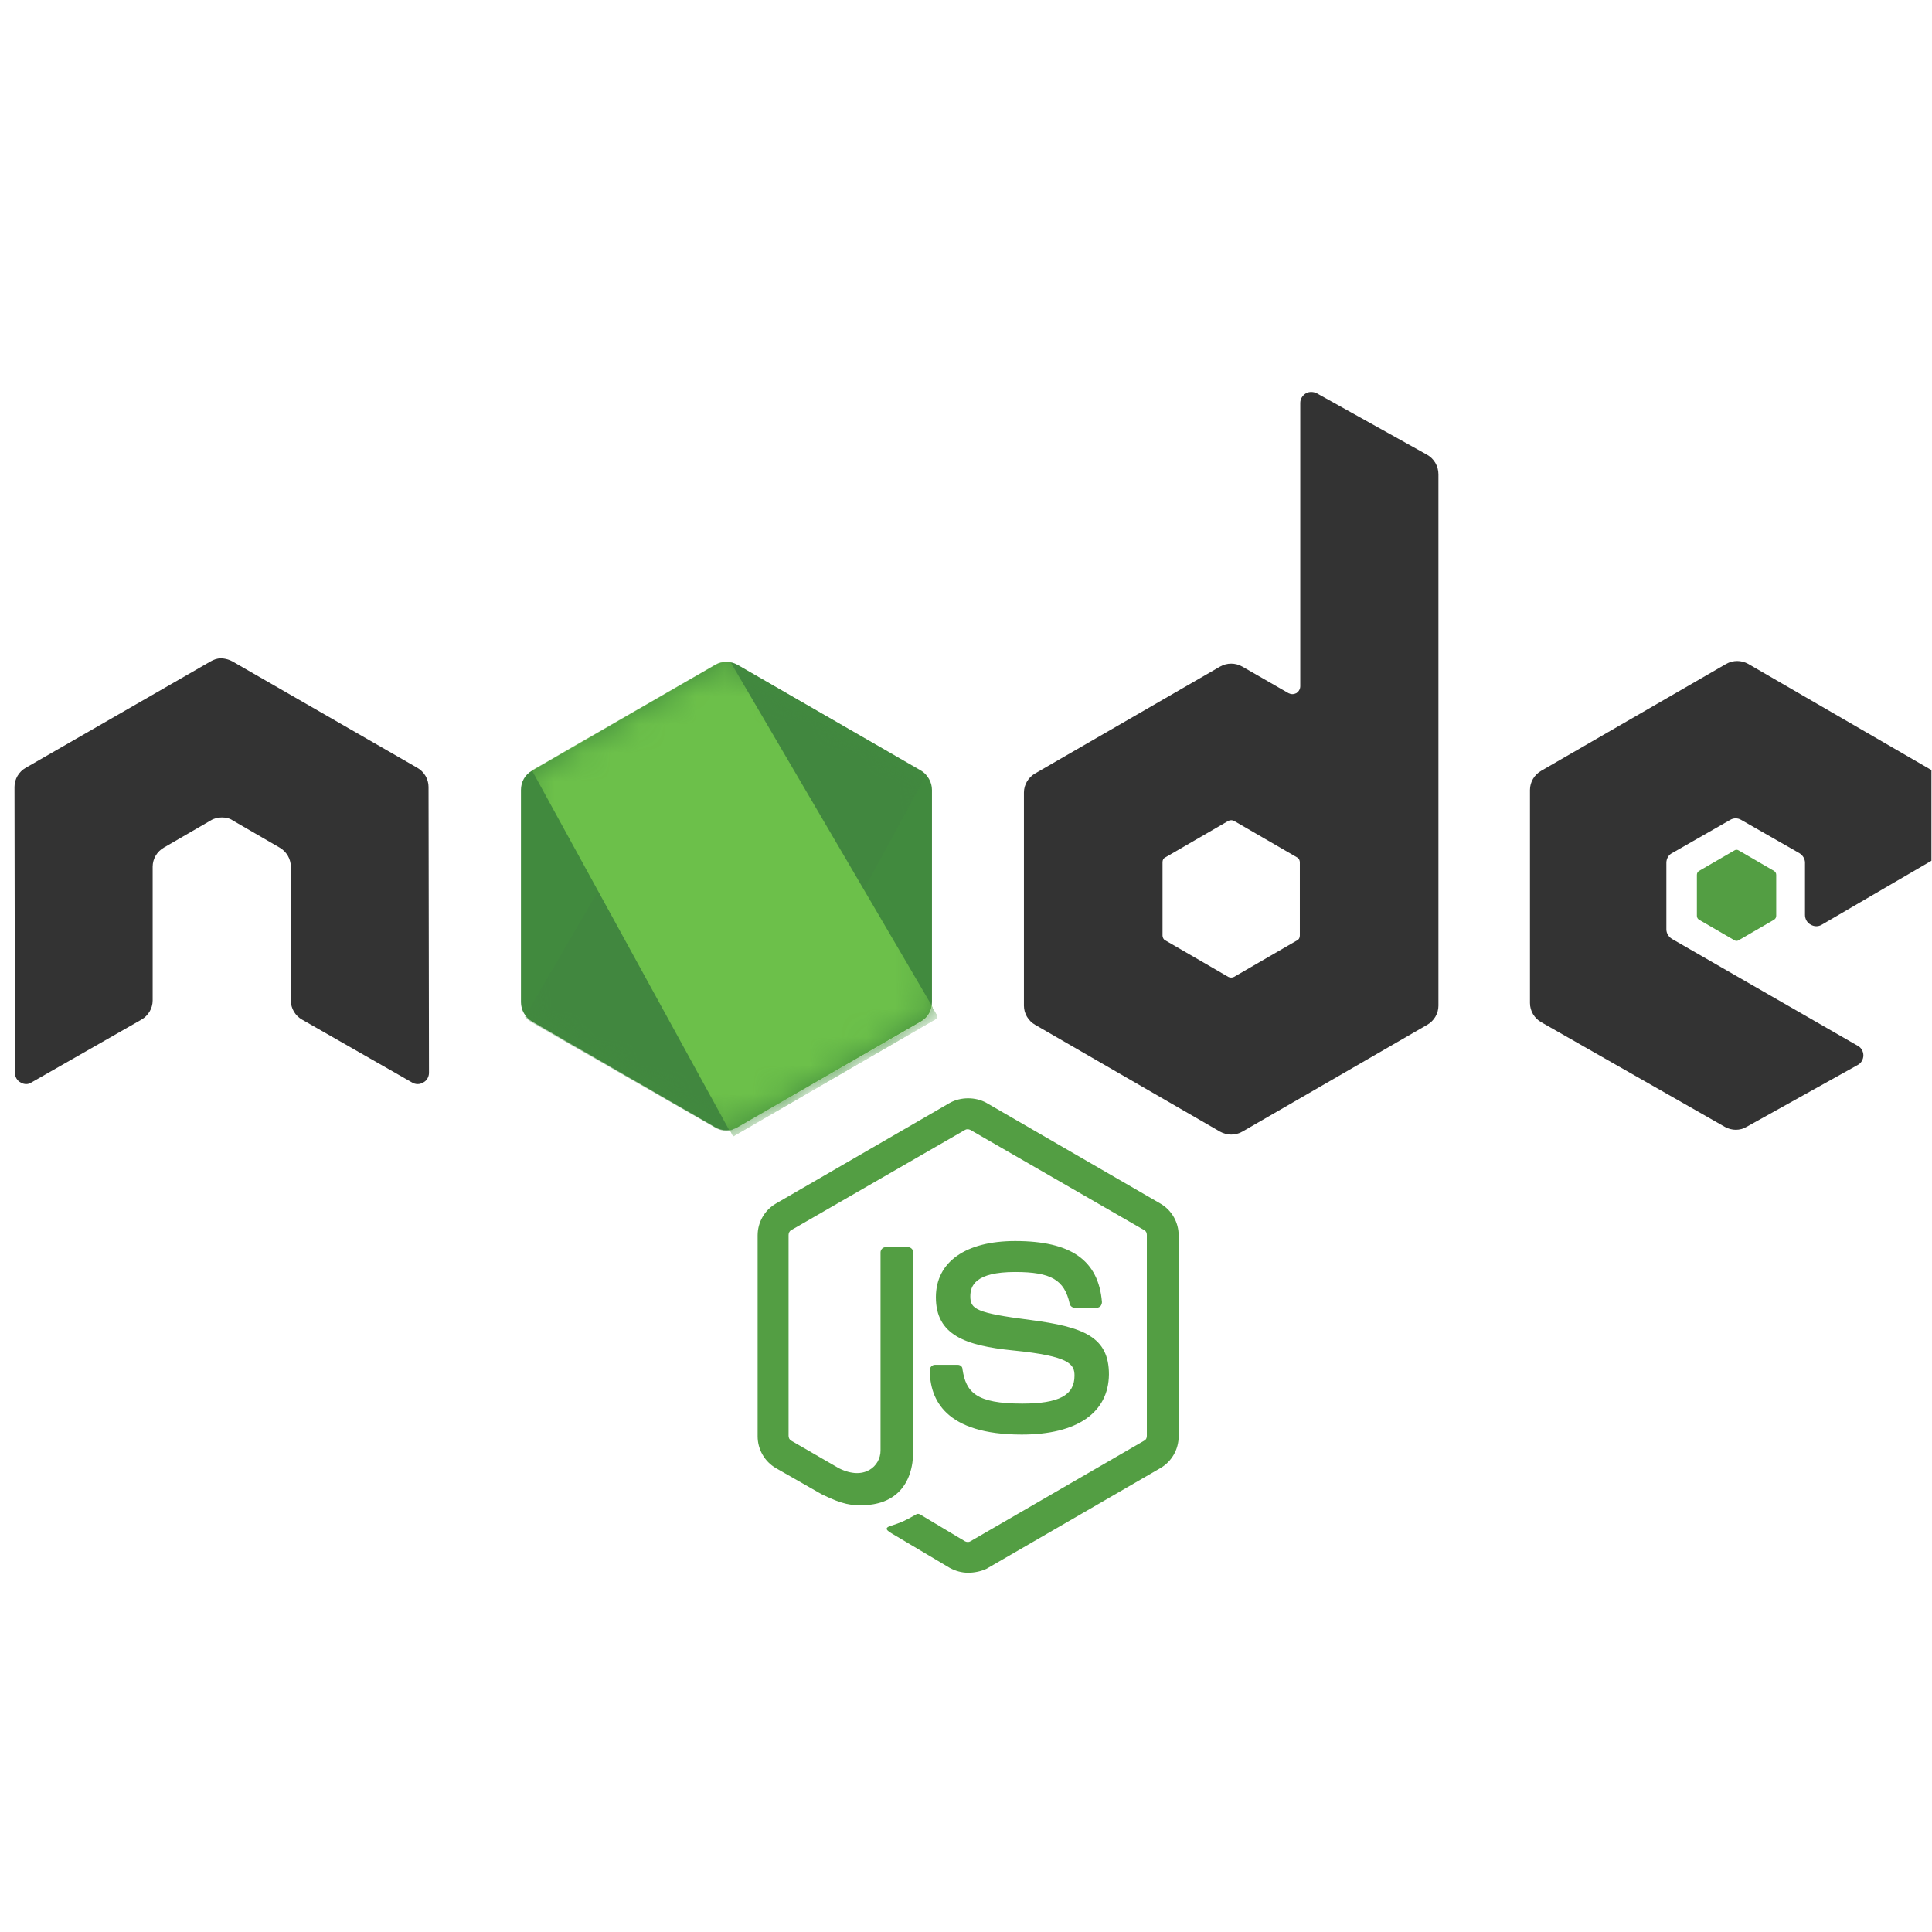 <svg width="68" height="68" viewBox="0 0 68 68" fill="none" xmlns="http://www.w3.org/2000/svg">
<g clip-path="url(#clip0_1307_1925)">
<g clip-path="url(#clip1_1307_1925)">
<path d="M34.076 55.355C33.846 55.355 33.631 55.293 33.431 55.186L31.391 53.974C31.084 53.805 31.238 53.744 31.33 53.713C31.744 53.575 31.82 53.544 32.25 53.299C32.296 53.268 32.357 53.284 32.403 53.314L33.968 54.25C34.029 54.281 34.106 54.281 34.152 54.25L40.273 50.706C40.335 50.676 40.365 50.614 40.365 50.538V43.466C40.365 43.389 40.335 43.328 40.273 43.297L34.152 39.768C34.091 39.738 34.014 39.738 33.968 39.768L27.847 43.297C27.786 43.328 27.755 43.404 27.755 43.466V50.538C27.755 50.599 27.786 50.676 27.847 50.706L29.519 51.673C30.424 52.133 30.992 51.596 30.992 51.059V44.079C30.992 43.987 31.069 43.895 31.176 43.895H31.959C32.051 43.895 32.143 43.972 32.143 44.079V51.059C32.143 52.271 31.483 52.977 30.332 52.977C29.98 52.977 29.703 52.977 28.921 52.593L27.31 51.673C26.912 51.443 26.666 51.013 26.666 50.553V43.481C26.666 43.021 26.912 42.591 27.31 42.361L33.431 38.817C33.815 38.603 34.336 38.603 34.72 38.817L40.841 42.361C41.24 42.591 41.485 43.021 41.485 43.481V50.553C41.485 51.013 41.24 51.443 40.841 51.673L34.72 55.217C34.52 55.309 34.29 55.355 34.076 55.355ZM35.962 50.492C33.278 50.492 32.726 49.264 32.726 48.221C32.726 48.129 32.802 48.037 32.91 48.037H33.707C33.799 48.037 33.876 48.098 33.876 48.191C33.999 49.004 34.352 49.402 35.978 49.402C37.266 49.402 37.819 49.111 37.819 48.421C37.819 48.022 37.665 47.73 35.656 47.531C33.983 47.362 32.94 46.994 32.94 45.659C32.94 44.417 33.983 43.68 35.732 43.68C37.696 43.68 38.662 44.355 38.785 45.828C38.785 45.874 38.77 45.92 38.739 45.966C38.708 45.997 38.662 46.027 38.616 46.027H37.819C37.742 46.027 37.665 45.966 37.65 45.889C37.466 45.046 36.99 44.77 35.732 44.77C34.321 44.77 34.152 45.26 34.152 45.629C34.152 46.074 34.352 46.212 36.254 46.457C38.141 46.702 39.031 47.055 39.031 48.375C39.015 49.724 37.911 50.492 35.962 50.492Z" fill="#539E43"/>
<path d="M15.083 27.697C15.083 27.421 14.93 27.16 14.684 27.022L8.18 23.279C8.073 23.218 7.95 23.187 7.827 23.172H7.766C7.643 23.172 7.52 23.218 7.413 23.279L0.909 27.022C0.663 27.16 0.51 27.421 0.51 27.697L0.525 37.761C0.525 37.899 0.602 38.037 0.725 38.098C0.847 38.175 1.001 38.175 1.108 38.098L4.974 35.889C5.219 35.751 5.373 35.49 5.373 35.214V30.505C5.373 30.229 5.526 29.968 5.772 29.83L7.413 28.879C7.536 28.802 7.674 28.771 7.812 28.771C7.95 28.771 8.088 28.802 8.195 28.879L9.837 29.83C10.082 29.968 10.236 30.229 10.236 30.505V35.214C10.236 35.49 10.389 35.751 10.635 35.889L14.501 38.098C14.623 38.175 14.777 38.175 14.899 38.098C15.022 38.037 15.099 37.899 15.099 37.761L15.083 27.697Z" fill="#333333"/>
<path d="M46.348 13.843C46.225 13.781 46.072 13.781 45.965 13.843C45.842 13.92 45.765 14.042 45.765 14.18V24.152C45.765 24.244 45.719 24.336 45.627 24.397C45.535 24.443 45.443 24.443 45.351 24.397L43.725 23.462C43.479 23.323 43.188 23.323 42.942 23.462L36.438 27.22C36.193 27.358 36.039 27.619 36.039 27.895V35.397C36.039 35.673 36.193 35.934 36.438 36.072L42.942 39.83C43.188 39.968 43.479 39.968 43.725 39.83L50.229 36.072C50.475 35.934 50.628 35.673 50.628 35.397V16.696C50.628 16.405 50.475 16.144 50.229 16.006L46.348 13.843ZM45.75 32.927C45.75 33.003 45.719 33.065 45.658 33.095L43.433 34.384C43.372 34.415 43.295 34.415 43.234 34.384L41.009 33.095C40.948 33.065 40.917 32.988 40.917 32.927V30.349C40.917 30.273 40.948 30.211 41.009 30.181L43.234 28.892C43.295 28.861 43.372 28.861 43.433 28.892L45.658 30.181C45.719 30.211 45.75 30.288 45.75 30.349V32.927Z" fill="#333333"/>
<path d="M67.994 30.288C68.239 30.15 68.377 29.889 68.377 29.613V27.787C68.377 27.511 68.224 27.25 67.994 27.112L61.535 23.369C61.29 23.231 60.998 23.231 60.753 23.369L54.248 27.128C54.003 27.266 53.85 27.526 53.85 27.803V35.304C53.85 35.58 54.003 35.841 54.248 35.979L60.707 39.661C60.952 39.799 61.244 39.799 61.474 39.661L65.386 37.483C65.508 37.421 65.585 37.283 65.585 37.145C65.585 37.007 65.508 36.869 65.386 36.808L58.851 33.049C58.728 32.972 58.651 32.85 58.651 32.712V30.364C58.651 30.227 58.728 30.088 58.851 30.027L60.891 28.861C61.014 28.784 61.167 28.784 61.29 28.861L63.33 30.027C63.453 30.104 63.53 30.227 63.53 30.364V32.205C63.53 32.343 63.606 32.481 63.729 32.543C63.852 32.62 64.005 32.62 64.128 32.543L67.994 30.288Z" fill="#333333"/>
<path d="M61.044 29.933C61.09 29.902 61.151 29.902 61.197 29.933L62.44 30.654C62.486 30.685 62.517 30.731 62.517 30.792V32.234C62.517 32.296 62.486 32.342 62.44 32.372L61.197 33.093C61.151 33.124 61.09 33.124 61.044 33.093L59.801 32.372C59.755 32.342 59.725 32.296 59.725 32.234V30.792C59.725 30.731 59.755 30.685 59.801 30.654L61.044 29.933Z" fill="#539E43"/>
<path d="M25.96 23.4C25.715 23.262 25.423 23.262 25.178 23.4L18.72 27.128C18.474 27.266 18.336 27.527 18.336 27.803V35.274C18.336 35.55 18.489 35.811 18.72 35.949L25.178 39.677C25.423 39.815 25.715 39.815 25.96 39.677L32.419 35.949C32.664 35.811 32.802 35.55 32.802 35.274V27.803C32.802 27.527 32.649 27.266 32.419 27.128L25.96 23.4Z" fill="url(#paint0_linear_1307_1925)"/>
<mask id="mask0_1307_1925" style="mask-type:luminance" maskUnits="userSpaceOnUse" x="18" y="23" width="15" height="17">
<path d="M25.96 23.4C25.715 23.262 25.423 23.262 25.178 23.4L18.72 27.128C18.474 27.266 18.336 27.527 18.336 27.803V35.274C18.336 35.55 18.489 35.811 18.72 35.949L25.178 39.677C25.423 39.815 25.715 39.815 25.96 39.677L32.419 35.949C32.664 35.811 32.802 35.55 32.802 35.274V27.803C32.802 27.527 32.649 27.266 32.419 27.128L25.96 23.4Z" fill="white"/>
</mask>
<g mask="url(#mask0_1307_1925)">
<path d="M32.434 27.129L25.945 23.401C25.883 23.37 25.806 23.34 25.745 23.324L18.474 35.781C18.535 35.858 18.612 35.919 18.688 35.965L25.177 39.693C25.362 39.8 25.576 39.831 25.776 39.769L32.602 27.282C32.556 27.221 32.495 27.175 32.434 27.129Z" fill="url(#paint1_linear_1307_1925)"/>
</g>
<mask id="mask1_1307_1925" style="mask-type:luminance" maskUnits="userSpaceOnUse" x="18" y="23" width="15" height="17">
<path d="M25.96 23.4C25.715 23.262 25.423 23.262 25.178 23.4L18.72 27.128C18.474 27.266 18.336 27.527 18.336 27.803V35.274C18.336 35.55 18.489 35.811 18.72 35.949L25.178 39.677C25.423 39.815 25.715 39.815 25.96 39.677L32.419 35.949C32.664 35.811 32.802 35.55 32.802 35.274V27.803C32.802 27.527 32.649 27.266 32.419 27.128L25.96 23.4Z" fill="white"/>
</mask>
<g mask="url(#mask1_1307_1925)">
<path fill-rule="evenodd" clip-rule="evenodd" d="M32.45 35.948C32.634 35.84 32.772 35.656 32.833 35.457L25.715 23.307C25.531 23.276 25.332 23.292 25.163 23.399L18.72 27.111L25.669 39.783C25.761 39.767 25.869 39.737 25.96 39.691L32.45 35.948Z" fill="url(#paint2_linear_1307_1925)"/>
<path fill-rule="evenodd" clip-rule="evenodd" d="M32.449 35.948L25.975 39.675C25.883 39.721 25.791 39.752 25.684 39.767L25.806 39.998L32.986 35.84V35.748L32.802 35.441C32.771 35.656 32.633 35.84 32.449 35.948Z" fill="url(#paint3_linear_1307_1925)"/>
<path fill-rule="evenodd" clip-rule="evenodd" d="M32.449 35.948L25.975 39.675C25.883 39.721 25.791 39.752 25.684 39.767L25.806 39.998L32.986 35.84V35.748L32.802 35.441C32.771 35.656 32.633 35.84 32.449 35.948Z" fill="url(#paint4_linear_1307_1925)"/>
</g>
</g>
</g>
<defs>
<linearGradient id="paint0_linear_1307_1925" x1="1004.77" y1="311.542" x2="296.835" y2="1423.87" gradientUnits="userSpaceOnUse">
<stop stop-color="#41873F"/>
<stop offset="0.329" stop-color="#418B3D"/>
<stop offset="0.635" stop-color="#419637"/>
<stop offset="0.932" stop-color="#3FA92D"/>
<stop offset="1" stop-color="#3FAE2A"/>
</linearGradient>
<linearGradient id="paint1_linear_1307_1925" x1="629.918" y1="932.311" x2="2402.82" y2="-30.903" gradientUnits="userSpaceOnUse">
<stop offset="0.138" stop-color="#41873F"/>
<stop offset="0.403" stop-color="#54A044"/>
<stop offset="0.714" stop-color="#66B848"/>
<stop offset="0.908" stop-color="#6CC04A"/>
</linearGradient>
<linearGradient id="paint2_linear_1307_1925" x1="-43.221" y1="847.739" x2="1451.22" y2="847.739" gradientUnits="userSpaceOnUse">
<stop offset="0.092" stop-color="#6CC04A"/>
<stop offset="0.286" stop-color="#66B848"/>
<stop offset="0.597" stop-color="#54A044"/>
<stop offset="0.862" stop-color="#41873F"/>
</linearGradient>
<linearGradient id="paint3_linear_1307_1925" x1="-732.724" y1="264.505" x2="761.719" y2="264.505" gradientUnits="userSpaceOnUse">
<stop offset="0.092" stop-color="#6CC04A"/>
<stop offset="0.286" stop-color="#66B848"/>
<stop offset="0.597" stop-color="#54A044"/>
<stop offset="0.862" stop-color="#41873F"/>
</linearGradient>
<linearGradient id="paint4_linear_1307_1925" x1="979.441" y1="-926.229" x2="600.841" y2="1057.63" gradientUnits="userSpaceOnUse">
<stop stop-color="#41873F"/>
<stop offset="0.329" stop-color="#418B3D"/>
<stop offset="0.635" stop-color="#419637"/>
<stop offset="0.932" stop-color="#3FA92D"/>
<stop offset="1" stop-color="#3FAE2A"/>
</linearGradient>
<clipPath id="clip0_1307_1925">
<rect width="67.959" height="67.959" fill="white" transform="translate(0.021 0.02)"/>
</clipPath>
<clipPath id="clip1_1307_1925">
<rect width="67.959" height="67.959" fill="white" transform="translate(0.021 0.02)"/>
</clipPath>
</defs>
</svg>

